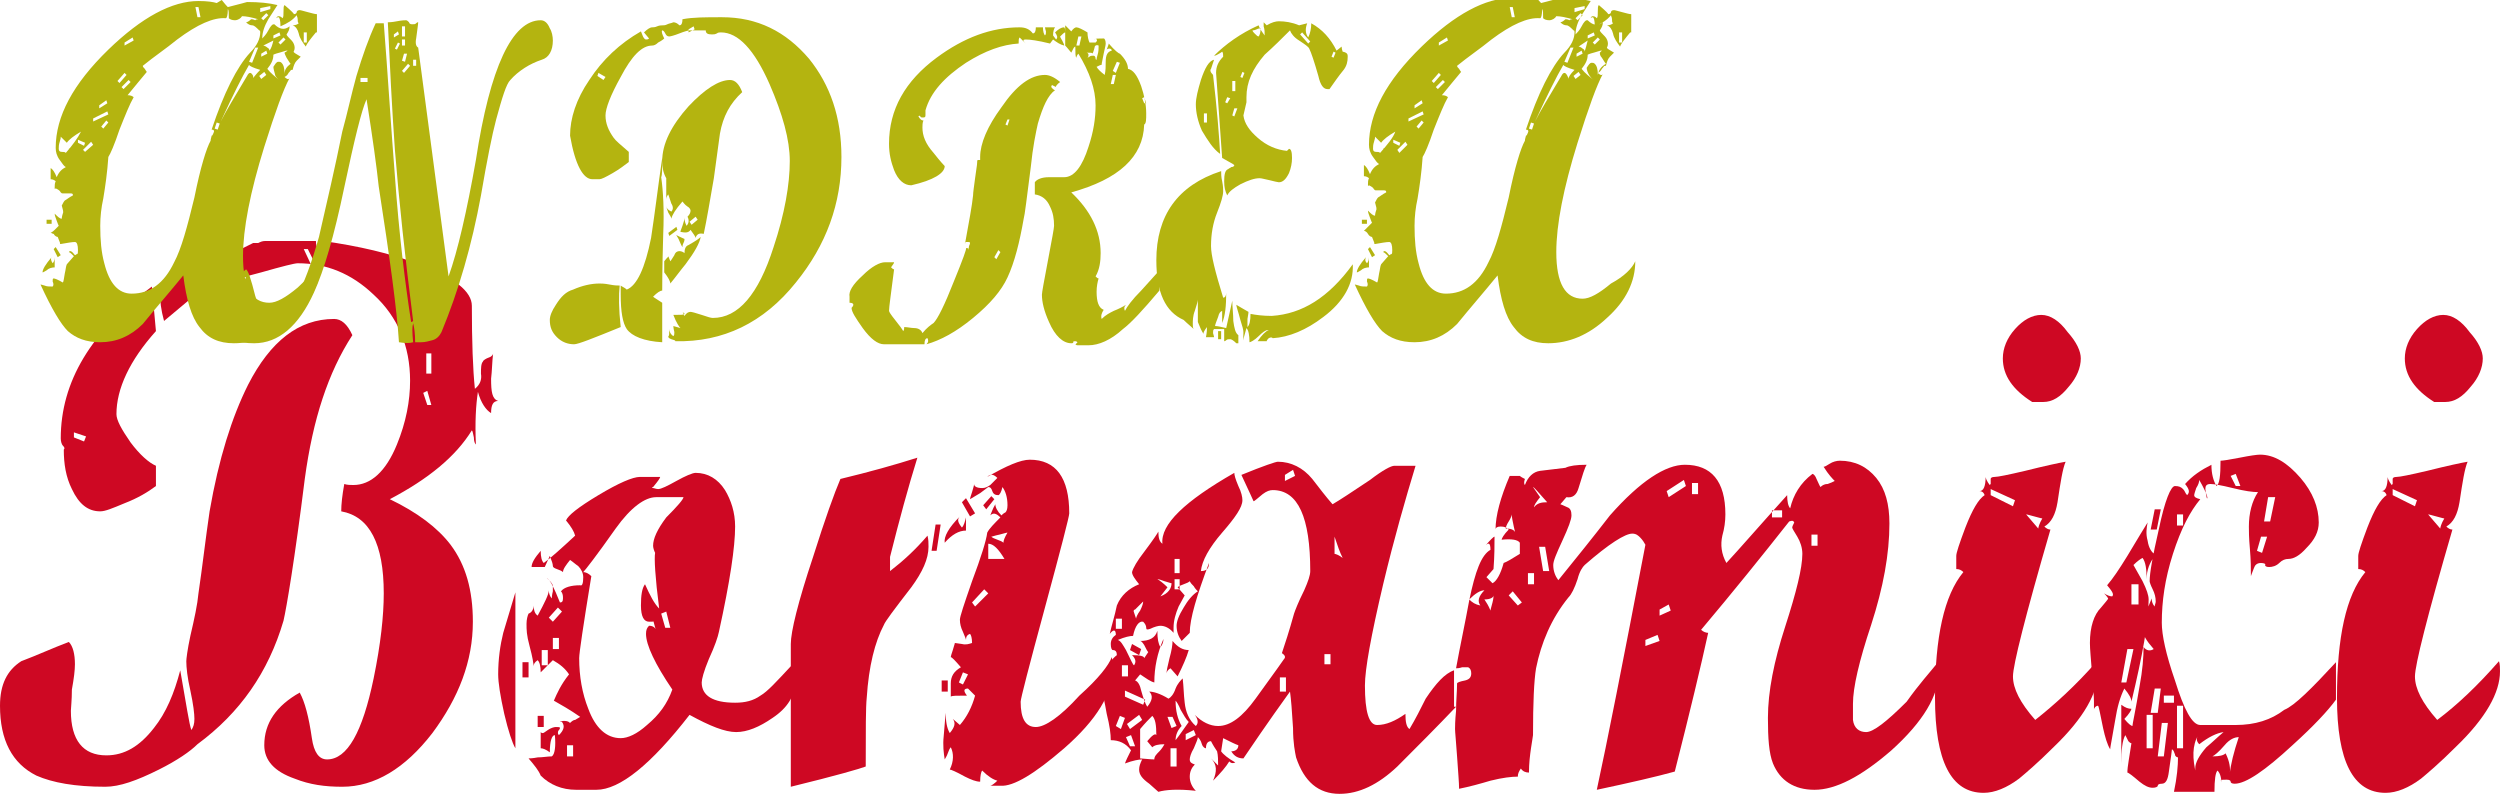 <?xml version="1.0" encoding="utf-8"?>
<!-- Generator: Adobe Illustrator 18.1.1, SVG Export Plug-In . SVG Version: 6.00 Build 0)  -->
<!DOCTYPE svg PUBLIC "-//W3C//DTD SVG 1.1//EN" "http://www.w3.org/Graphics/SVG/1.1/DTD/svg11.dtd">
<svg version="1.1" id="Layer_1" xmlns="http://www.w3.org/2000/svg" xmlns:xlink="http://www.w3.org/1999/xlink" x="0px" y="0px"
	 viewBox="0 0 246.9 78.5" enable-background="new 0 0 246.9 78.5" xml:space="preserve">
<g>
	<g>
		<g>
			<path fill="#CE0823" d="M30.1,47.3c-1,8-1.8,12.7-2.1,14c-1.5,5.1-4.3,9.1-8.5,12.2c-0.7,0.7-2,1.6-3.8,2.5
				c-2.2,1.1-3.9,1.7-5.3,1.7c-3,0-5.2-0.4-6.8-1.1C1.2,75.4,0,73.1,0,69.7c0-2.1,0.7-3.5,2.1-4.4c1.6-0.6,3.1-1.3,4.7-1.9
				c0.4,0.4,0.6,1.2,0.6,2.2c0,0.6-0.1,1.4-0.3,2.5C7.1,69.2,7,69.9,7,70.2c0,2.9,1.2,4.4,3.5,4.4c1.8,0,3.3-0.9,4.7-2.7
				c1.2-1.5,2-3.4,2.6-5.7c0.6,3.4,0.9,5.4,1.1,5.9c0.2-0.3,0.3-0.6,0.3-1.1c0-0.5-0.1-1.4-0.4-2.8c-0.3-1.3-0.4-2.3-0.4-2.9
				c0-0.2,0.1-1.1,0.4-2.5c0.4-1.7,0.7-3.1,0.8-4.2c0.4-2.7,0.7-5.4,1.1-8.1c0.9-5.2,2.2-9.3,3.8-12.5c2.2-4.3,5-6.5,8.5-6.5
				c0.7,0,1.3,0.5,1.8,1.6C32.4,36.8,30.9,41.4,30.1,47.3z M11.5,40.9c0,0.6,0.5,1.5,1.4,2.8c0.9,1.2,1.8,2,2.5,2.3v2
				c-0.8,0.6-1.8,1.2-3.1,1.7c-1.2,0.5-1.9,0.8-2.4,0.8c-1.2,0-2.1-0.7-2.8-2.2c-0.6-1.2-0.8-2.5-0.8-3.9c0.1-0.1,0.1-0.2-0.1-0.4
				c-0.1-0.1-0.2-0.4-0.2-0.7c0-5.6,3-10.6,9-15l0.4,4.4C12.8,35.6,11.5,38.4,11.5,40.9z M7.3,42.7v0.5l1,0.4l0.2-0.5L7.3,42.7z
				 M48.5,37.4c0.1-0.8,0.1-1.7,0.2-2.5c0,0.1-0.1,0.3-0.4,0.4c-0.3,0.1-0.6,0.3-0.6,0.4c-0.2,0.2-0.2,0.7-0.2,1.2
				c0.1,0.6-0.1,1.1-0.6,1.5c-0.2-1.9-0.3-4.7-0.3-8.2c0-1.4-1.7-2.8-5.2-4.1c-2.9-1.1-6-1.8-9.5-2.3c0.2,0.7,0.3,1.1,0.3,1.4
				c-0.7-0.2-1-0.7-1-1.4c-1.7,0-3,0-3.8,0c-0.8,0-1.2,0-1.2,0c-0.3,0-0.5,0.1-0.7,0.2C25.4,24,25.2,24,25,24l-1.2,0.6
				c-3.7,0.5-6.3,1.7-7.8,3.7c0.6-0.4,0.9-0.6,1.2-0.4c-0.3,0.8-0.8,1.1-1.4,1.1c0,0.7,0.1,1.6,0.4,2.7c2.4-2,4.2-3.5,5.3-4.5
				c0.1,0,0.1,0.1,0.2,0.3s0.2,0.3,0.5,0.3c0.2,0,1.4-0.3,3.6-0.9c2.1-0.6,3.3-0.9,3.6-0.9c2.8,0,5.3,1,7.5,3.1
				c2.4,2.2,3.6,5.1,3.6,8.5c0,2-0.4,4.1-1.3,6.3c-1.1,2.7-2.6,4-4.3,4c-0.3,0-0.6,0-0.9-0.1c-0.2,1.1-0.3,2-0.3,2.7
				c2.8,0.5,4.2,3.2,4.2,8.1c0,2.2-0.3,5-1,8.4c-1.1,5.3-2.6,8-4.6,8c-0.8,0-1.3-0.7-1.5-2.1c-0.3-2.1-0.7-3.6-1.2-4.5
				c-2.3,1.3-3.5,3-3.5,5.2c0,1.5,1,2.6,3,3.3c1.5,0.6,3,0.8,4.7,0.8c3.2,0,6.2-1.8,8.9-5.3c2.6-3.5,4-7.1,4-11
				c0-3.1-0.7-5.6-2.2-7.6c-1.3-1.7-3.3-3.2-6-4.5c3.8-2,6.5-4.2,8.1-6.8c0.1,0.1,0.1,0.3,0.2,0.7c0,0.4,0.1,0.6,0.2,0.7
				c-0.1-2.2,0-3.9,0.2-5.2c0.3,1.1,0.8,1.8,1.3,2.1c0-0.8,0.2-1.2,0.7-1.2C48.6,39.4,48.5,38.7,48.5,37.4z M30.7,26.1L30,24.6h0.4
				l0.7,1.4L30.7,26.1z M36.4,26.1L36,27l0.4,0.2l0.4-1L36.4,26.1z M41.1,45h-0.5v1.6h0.5V45z M42.1,30.9l-0.3,2.5h0.5l0.3-2.5H42.1
				z M42.2,40l-0.4-1.2l0.4-0.2l0.4,1.4H42.2z M42.1,36.9v-2h0.5v2H42.1z"/>
			<path fill="#CE0823" d="M50.9,73.9c-0.3-0.5-0.7-1.7-1.1-3.4c-0.4-1.8-0.6-3.1-0.6-3.9c0-1.5,0.2-2.9,0.5-4.1
				c0.4-1.3,0.8-2.7,1.2-4V73.9z M52.2,66.9h-0.6v-1.5h0.6V66.9z M78.1,65.8c0.3,0.5,0.4,1.1,0.4,1.6c0,1.3-0.7,2.5-2.2,3.5
				c-1.3,0.9-2.5,1.4-3.6,1.4c-1.1,0-2.6-0.6-4.6-1.7c-3.8,4.9-6.9,7.4-9.2,7.4h-2c-1.4,0-2.6-0.5-3.5-1.4c-0.2-0.5-0.6-1-1.2-1.7
				c0.1,0,0.4,0,0.9-0.1c0.5,0,1-0.1,1.4-0.1c0.3-0.2,0.4-1,0.3-2.1c-0.3,0-0.5,0.6-0.5,1.7c-0.4-0.3-0.7-0.4-0.9-0.4v-1.6
				c0.1,0.1,0.1,0.1,0.2,0.1c0.1,0,0.2-0.1,0.5-0.3c0.3-0.2,0.6-0.3,0.8-0.3c0.3,0,0.4,0,0.4,0.1c0,0,0,0.1-0.1,0.2
				c-0.1,0.1-0.1,0.2-0.1,0.3c0,0.1,0.1,0.2,0.1,0.2c0.5-0.5,0.6-0.9,0.3-1.3c-0.3,0-0.3,0,0.1-0.1c0.3,0,0.5,0,0.7,0.2
				c0.1-0.1,0.3-0.3,0.5-0.3c0.2-0.1,0.3-0.2,0.5-0.3c-1-0.7-1.9-1.2-2.6-1.6c0.3-0.7,0.7-1.6,1.5-2.6c-0.4-0.6-0.9-1-1.6-1.4
				l-1.2,1.2c0-0.6-0.1-1-0.3-1.2c-0.3,0.2-0.4,0.4-0.4,0.6c0-0.2-0.1-0.9-0.4-2S52,62.2,52,61.6c0-0.4,0.1-0.8,0.2-1
				c0.3-0.1,0.5-0.4,0.5-0.8c0,0.4,0.1,0.8,0.4,1c0.7-1.3,1.1-2.1,1.1-2.5c0,0.3,0.1,0.6,0.3,0.8c0-0.1,0-0.3,0.1-0.7
				c0-0.2,0-0.4,0-0.6c-0.1-0.2-0.3-0.5-0.6-0.7c0.3,0.1,0.7,0.9,1.3,2.4c0.2,0,0.3-0.1,0.3-0.4c0-0.2,0-0.5-0.2-0.7
				c0.3-0.4,1-0.6,1.9-0.6c0.2,0.1,0.3-0.2,0.3-0.8c0-0.4-0.2-0.8-0.5-1.1c-0.3-0.2-0.5-0.4-0.8-0.6c-0.4,0.5-0.7,0.9-0.7,1.2
				c-0.1-0.1-0.3-0.2-0.6-0.3c-0.3-0.1-0.4-0.2-0.4-0.3c0-0.2-0.1-0.5-0.3-1L53.8,56h-1.3c0-0.4,0.3-0.9,0.9-1.6
				c0,0.6,0.1,1,0.3,1.2c0.7-0.5,1.7-1.4,3.1-2.7c-0.1-0.4-0.4-0.9-0.9-1.5c0.2-0.5,1.2-1.3,3.2-2.5c2-1.2,3.4-1.8,4.1-1.8h2
				c0,0.1-0.2,0.4-0.7,1c0,0,0,0-0.1,0c0,0,0,0.1,0.1,0.1c0.1,0,0.3,0.1,0.5,0.1c0.3,0,0.9-0.3,1.8-0.8c0.9-0.5,1.6-0.8,1.9-0.8
				c1.2,0,2.2,0.6,2.9,1.7c0.6,1,1,2.2,1,3.6c0,2-0.5,5.4-1.6,10.4c-0.1,0.5-0.4,1.4-1,2.7c-0.5,1.2-0.7,2-0.7,2.3
				c0,1.3,1.1,2,3.3,2c1,0,1.8-0.2,2.5-0.7C75.8,68.3,76.7,67.3,78.1,65.8z M53.7,71.8h-0.6v-1.1h0.6V71.8z M54.1,65.7v-1.5h-0.6
				v1.5H54.1z M55.5,60.4L55.1,60l-0.9,1l0.4,0.4L55.5,60.4z M55.2,64.1V63h-0.6v1.1H55.2z M56.6,74.7v-1.1H56v1.1H56.6z M67.5,49.1
				h-2.7c-1.1,0-2.5,1-4,3.1c-1.9,2.7-3,4.1-3.2,4.3c0.2,0,0.5,0.1,0.8,0.4c-0.8,4.9-1.2,7.6-1.2,8.1c0,1.8,0.3,3.5,0.9,5
				c0.7,1.9,1.8,2.9,3.2,2.9c0.7,0,1.6-0.4,2.6-1.3c1.2-1,2-2.1,2.5-3.5c-1.7-2.5-2.6-4.4-2.6-5.5c0-0.4,0.1-0.6,0.3-0.8
				c0.4,0,0.7,0.2,0.7,0.6c0-0.1-0.1-0.4-0.2-0.8c-0.1-0.4-0.2-0.7-0.2-0.8c0-0.2,0.1,0,0.2,0.5c0,0.1-0.1,0.1-0.5,0.1
				c-0.5,0-0.8-0.5-0.8-1.6c0-1,0.1-1.7,0.4-2.1c0.5,1.1,0.9,1.9,1.4,2.4c-0.4-3.1-0.5-5-0.4-5.5c-0.1-0.2-0.2-0.5-0.2-0.7
				c0-0.7,0.4-1.6,1.3-2.8C66.9,50,67.5,49.3,67.5,49.1z M66.2,62l-0.4-1.6l-0.5,0.2l0.4,1.4H66.2z"/>
			<path fill="#CE0823" d="M91.6,52.9c0.1,0.4,0.1,0.7,0.1,1.1c0,1.2-0.6,2.5-1.7,4c-1.7,2.2-2.6,3.4-2.7,3.7
				c-0.9,1.7-1.5,4.1-1.7,7.2c-0.1,0.9-0.1,3.2-0.1,6.8c-0.5,0.2-2.9,0.9-7.4,2V63.6c0-1.2,0.7-4.1,2.2-8.6c1.2-3.8,2.1-6.3,2.7-7.7
				c2.9-0.7,5.4-1.4,7.6-2.1c-0.9,2.9-1.8,6.2-2.7,9.8v1.4C89.2,55.4,90.4,54.3,91.6,52.9z M92.9,51.8l-0.4,2.6H92l0.4-2.6H92.9z
				 M93.6,68.3v-1.1H93v1.1H93.6z M109.8,64.9c0.1,0.4,0.1,0.7,0.1,1.1c0,2.5-1.6,5.1-4.8,7.9c-2.9,2.5-5,3.8-6.3,3.7h-1
				c0.1,0,0.4-0.2,0.7-0.5c-0.4-0.1-0.9-0.4-1.5-1c-0.1,0.1-0.2,0.5-0.2,1.1c-0.4,0-0.9-0.2-1.5-0.5c-0.9-0.5-1.4-0.7-1.5-0.7
				c0.4-0.8,0.4-1.6,0.1-2.2c-0.1,0.1-0.2,0.3-0.3,0.6c-0.1,0.3-0.2,0.4-0.3,0.6c-0.1-0.6-0.2-1.4-0.1-2.3c0.1-1.4,0.2-2.2,0.2-2.3
				c0,0.8,0.1,1.5,0.4,2c0.5-0.6,0.6-1,0.3-1.4l0.7,0.6c0.7-0.8,1.2-1.8,1.5-2.9L95.6,68c-0.4,0-0.5,0.2-0.1,0.7c-1,0-1.5,0-1.6,0.1
				c0-0.1,0-0.1,0-0.2c0-0.1,0-0.3,0-0.5c0-0.2,0-0.4,0-0.6c0-0.7,0.3-1.2,1-1.6c-0.6-0.7-0.9-1-1-1c0-0.1,0.1-0.4,0.2-0.7
				c0.1-0.4,0.2-0.6,0.2-0.7c-0.1,0,0.1,0,0.7,0.1c0.4,0.1,0.7,0,1-0.1c0-0.5-0.1-0.8-0.2-0.9c-0.3,0.1-0.4,0.3-0.4,0.6
				c0-0.1-0.1-0.3-0.3-0.8c-0.2-0.4-0.3-0.8-0.3-1.2c0-0.3,0.4-1.5,1.2-3.8c0.9-2.4,1.4-4,1.5-4.8c0.2-0.4,0.7-0.9,1.3-1.5
				c-0.4-0.4-0.7-0.5-1-0.2c0.1-0.2,0.2-0.6,0.5-1.1c0,0.3,0.2,0.7,0.6,1.1c0.1-0.1,0.2-0.2,0.4-0.3c0.1-0.1,0.2-0.3,0.2-0.7
				c0-0.8-0.2-1.4-0.5-1.8c-0.1,0.5-0.3,0.8-0.4,0.8c-0.3,0-0.5-0.1-0.6-0.4c-0.1-0.3-0.2-0.4-0.4-0.4l-0.8,0.6l-1,0.6
				c0-0.1,0.1-0.4,0.2-0.7c0.1-0.4,0.2-0.6,0.2-0.8c0,0.2,0.2,0.4,0.8,0.4c0.3,0,0.5-0.1,0.8-0.3c0.4-0.4,0.6-0.6,0.7-0.7
				c-0.4-0.4-0.7-0.4-1-0.1c1.9-1.1,3.3-1.7,4.2-1.7c2.6,0,3.9,1.8,3.9,5.3c0,0.3-0.8,3.4-2.4,9.3c-1.6,5.9-2.4,9-2.4,9.3
				c0,1.7,0.5,2.5,1.5,2.5c0.9,0,2.4-1,4.3-3.1C108.5,67,109.5,65.7,109.8,64.9z M94.4,73.6h-1.2v-0.7h1.2V73.6z M95.4,52.4
				c-0.7,0-1.4,0.4-2.1,1.2c-0.1-0.6,0.4-1.5,1.5-2.6c-0.3,0.3-0.2,0.6,0.2,1.1c0.2-0.2,0.3-0.6,0.4-1V52.4z M95.6,66.6l-0.5-0.2
				l-0.4,1l0.4,0.2L95.6,66.6z M96.3,50.7L95.8,51L95,49.6l0.4-0.4L96.3,50.7z M97.6,58.6l-0.4-0.4l-1.2,1.3l0.3,0.4L97.6,58.6z
				 M99.2,65.9C99.2,65.9,99.1,65.9,99.2,65.9c-0.7,0.1-1.6,0.1-2.7,0.1c0.1-0.7,0.3-1.1,0.5-1.1c0.3,0.3,0.7,0.5,1.2,0.6
				C98.8,65.7,99.1,65.8,99.2,65.9z M98.2,49.3l-0.8,1l-0.3-0.4l0.8-0.9L98.2,49.3z M99.2,55.2c-0.6-1-1.1-1.5-1.6-1.5v1.5
				C98.8,55.2,99.3,55.2,99.2,55.2z M98.3,76.1h-0.6v-1.4h0.6V76.1z M99.5,52.6c-0.1,0-0.4,0.1-0.8,0.2C98.2,52.9,98,53,97.9,53
				c0.1,0.1,0.3,0.2,0.6,0.3c0.3,0.1,0.5,0.2,0.6,0.3C99.1,53.4,99.2,53.1,99.5,52.6z"/>
			<path fill="#CE0823" d="M143.8,69.8c-1.9,2-3.9,4-5.8,5.9c-1.9,1.8-3.8,2.7-5.7,2.7c-2.1,0-3.5-1.2-4.3-3.6
				c-0.1-0.5-0.3-1.4-0.3-2.9c-0.1-1.7-0.2-2.9-0.3-3.6c-0.5,0.7-2.1,2.9-4.6,6.6c-0.5,0-0.9-0.2-1.2-0.7c0.4,0,0.7-0.2,0.7-0.6
				c-0.3-0.1-0.7-0.3-1.5-0.7l-0.2,1.3c0.2,0.3,0.7,0.7,1.4,1.1c-0.2,0.1-0.4,0.1-0.6-0.1c-0.3,0.5-0.8,1.1-1.6,1.9
				c0.4-0.9,0.4-1.6-0.2-2.2l0.7,0.7c0-0.5,0-1-0.1-1.4c-0.2-0.3-0.4-0.6-0.6-1c-0.3,0-0.5,0.2-0.5,0.7c-0.1,0-0.3-0.1-0.4-0.4
				c-0.1-0.4-0.3-0.6-0.4-0.7c0,0.2-0.2,0.6-0.4,1.1c-0.3,0.5-0.4,0.9-0.4,1.1c0,0.3,0.2,0.4,0.5,0.5c-0.3,0.3-0.5,0.7-0.5,1.2
				c0,0.5,0.2,1,0.6,1.4c-1.8-0.2-3-0.1-3.7,0.1l-0.9-0.8c-0.7-0.5-1-0.9-1-1.4c0-0.3,0.1-0.6,0.3-1c-0.3,0-0.9,0.1-1.7,0.4
				c0.1-0.3,0.3-0.7,0.6-1.3c-0.5-0.7-1.2-1-2-1c0-0.6-0.1-1.4-0.4-2.6c-0.2-1.2-0.4-1.9-0.4-2.2c0-1.7,0.5-2.9,1.4-3.6
				c0-0.3-0.1-0.5-0.4-0.5c-0.1,0-0.2-0.2-0.2-0.6c0-0.4,0.2-0.7,0.5-0.9c0-0.5-0.2-0.6-0.6-0.1c0.2-0.9,0.5-1.8,0.7-2.8
				c0.4-1,1.2-1.7,2.2-2.1c-0.4-0.5-0.7-0.9-0.7-1.2c0.1-0.4,0.5-1.1,1.2-2c0.9-1.2,1.3-1.8,1.4-2c0,0.6,0.1,1,0.4,1.2
				c-0.2-1.9,2.2-4.2,7.1-7c0,0.2,0.1,0.6,0.4,1.3c0.3,0.6,0.4,1.1,0.4,1.4c0,0.7-0.7,1.7-2,3.2c-1.3,1.5-2,2.8-2.1,3.8
				c0.6,0,0.8-0.3,0.8-0.8c-1.2,3.2-1.9,5.5-1.9,6.9c0,0-0.3,0.3-0.8,0.8c-0.3-0.4-0.5-0.9-0.5-1.5c0-0.4,0.2-1,0.7-1.8
				c0.4-0.7,0.9-1.3,1.4-1.6c-0.1-0.1-0.3-0.3-0.4-0.5c-0.2-0.2-0.3-0.3-0.4-0.5c-0.1,0.1-0.3,0.2-0.6,0.3c-0.3,0.1-0.5,0.2-0.6,0.3
				l0.7,0.8c-0.2,0.4-0.4,0.7-0.6,1.1c-0.3,0.7-0.5,1.4-0.5,2.1c0,0.2,0,0.3,0,0.5c-0.4-0.5-0.9-0.7-1.3-0.7c-0.2,0-0.6,0.1-1,0.3
				c-0.3,0.1-0.4,0.1-0.4-0.1c0-0.2-0.1-0.4-0.3-0.6c-0.4-0.1-0.8,0.4-1,1.4c-0.3,0-0.8,0.1-1.5,0.4c0.3,0.1,0.5,0.5,0.8,1
				c0.5,1,0.7,1.5,0.8,1.5c0.2-0.3,0.2-0.6-0.2-1c0.8,0,1.2,0.1,1.2,0.3l0.4-0.6c-0.1-0.1-0.2-0.3-0.4-0.7c-0.2-0.3-0.3-0.4-0.4-0.4
				c0.9,0,1.5-0.3,1.7-1c0,0.8,0.1,1.3,0.3,1.6c0.2-0.2,0.3-0.5,0.3-0.8c-0.6,1.4-0.9,2.8-0.9,4.3c-0.4-0.1-0.8-0.4-1.4-0.8
				l-0.5,0.6c0.3,0.1,0.5,0.5,0.6,1c0.2,0.7,0.4,1.3,0.6,1.6c0.5-0.6,0.6-1.1,0.2-1.5c0.4,0,1.1,0.2,1.9,0.7c0.2-0.1,0.5-0.4,0.7-1
				c0.2-0.5,0.5-0.8,0.7-1c0.1,0.8,0.1,1.6,0.2,2.4c0.1,0.9,0.4,1.7,1.1,2.3c0.3-0.3,0.2-0.7-0.1-1.1c0.7,0.7,1.5,1.1,2.3,1.1
				c1.2,0,2.4-0.9,3.7-2.7c1.9-2.6,2.8-3.9,2.8-3.9c0.2-0.2,0.1-0.4-0.2-0.6c0.3-0.9,0.7-2.1,1.2-3.9c0.1-0.3,0.4-1.1,1-2.3
				c0.4-0.9,0.6-1.5,0.6-1.9c0-5.3-1.2-8-3.7-8c-0.3,0-0.6,0.1-1,0.4c-0.5,0.4-0.8,0.7-0.9,0.7c0,0-0.4-0.9-1.2-2.6
				c2.2-0.9,3.4-1.3,3.6-1.3c1.3,0,2.5,0.6,3.4,1.7c0.7,0.9,1.3,1.7,2,2.5c0.7-0.4,1.9-1.2,3.7-2.4c1.3-1,2.1-1.4,2.4-1.4h2.1
				c-1,3.3-2.1,7.1-3.2,11.7c-1.2,5.1-1.8,8.4-1.8,10c0,2.6,0.4,3.9,1.2,3.9c0.9,0,1.8-0.4,2.8-1.1c0,0.8,0.1,1.3,0.4,1.5
				c0.6-1,1.1-2,1.6-3c1-1.5,1.9-2.5,2.8-2.8V69.8z M110.8,62.1v-1h-0.6v1H110.8z M111.1,70.9l-0.5-0.2l-0.4,1l0.5,0.3L111.1,70.9z
				 M111.4,66.8v-1.1h-0.6v1.1H111.4z M113.1,69.1l-2-0.9v0.6l1.8,0.8L113.1,69.1z M112.1,73.7l-0.4-1.1l-0.5,0.2l0.4,0.9H112.1z
				 M112.8,71.1l-0.3-0.5l-1.2,0.9l0.3,0.5L112.8,71.1z M112.7,64.1l-0.2,0.6l-0.9-0.5l0.2-0.6L112.7,64.1z M112.9,59.4l-0.8,0.8
				c-0.1,0-0.2,0.1-0.1,0.3c0.1,0.3,0.2,0.6,0.2,0.6c0-0.1,0.1-0.4,0.4-0.8C112.8,59.9,112.9,59.6,112.9,59.4z M115,73.5
				c-0.6,0-1,0.1-1.2,0.3l-0.5-0.6c0.5-0.6,0.8-0.8,0.9-0.6c0-1-0.1-1.6-0.4-1.9c-0.3,0.3-0.7,0.7-1.2,1.3v2.9
				C113.6,75,114,75,114,75c0-0.3,0.2-0.5,0.5-0.8C114.7,74,114.9,73.7,115,73.5z M115.7,57.6c-0.1,0-0.3-0.1-0.7-0.2
				c-0.3-0.1-0.5-0.2-0.7-0.2c0.2,0.1,0.6,0.4,1,0.8l-0.7,0.9C115.4,58.6,115.7,58.1,115.7,57.6z M117.4,64.2
				c-0.2,0.7-0.6,1.6-1.1,2.6l-0.7-0.8c-0.2,0.1-0.4,0.3-0.4,0.6c0-0.3,0.1-0.8,0.3-1.6c0.2-0.7,0.3-1.3,0.3-1.7
				C116.3,63.9,116.8,64.2,117.4,64.2z M116.2,71.7l-0.4-0.9h-0.5l0.4,1.1L116.2,71.7z M116.2,75.7v-1.8h-0.6v1.8H116.2z
				 M117.1,77.1l-0.2,0.6l-1.2-0.7l0.2-0.6L117.1,77.1z M116.5,56.6v-1.4H116v1.4H116.5z M116.5,58.2v-1H116v1H116.5z M117.4,71.3
				c-0.3-0.3-0.5-0.7-0.8-1.2c-0.2-0.5-0.4-0.8-0.5-0.9c0,1,0.2,1.8,0.6,2.5c-0.4,0.4-0.6,0.9-0.6,1.4
				C116.5,72.6,116.9,72,117.4,71.3z M118.1,72.6l-0.2-0.5l-0.8,0.4v0.6L118.1,72.6z M127,68.3v-1.4h-0.6v1.4H127z M127.9,47
				l-0.2-0.6l-0.8,0.5v0.6L127.9,47z M131.4,65.6v-1h-0.6v1H131.4z M132.6,55.1c-0.3-0.6-0.5-1.2-0.8-2.1v1.7
				C131.9,54.7,132.2,54.8,132.6,55.1z M134,76.2l-1,0.5v-0.6l0.8-0.4L134,76.2z"/>
			<path fill="#CE0823" d="M191.4,65.4c0,0.3,0.1,0.6,0.1,0.8c0,2.5-1.6,5.1-4.7,7.9c-3,2.6-5.5,3.9-7.6,3.9c-2,0-3.4-0.9-4.1-2.6
				c-0.4-1-0.5-2.5-0.5-4.5c0-2.6,0.6-5.6,1.7-9c1.1-3.4,1.7-5.8,1.7-7.2c0-0.6-0.2-1.2-0.5-1.7c-0.3-0.5-0.5-0.8-0.5-0.9
				c0-0.1,0.1-0.3,0.2-0.5c-0.1-0.2-0.2-0.2-0.5-0.1c-2.6,3.3-5.5,6.9-8.7,10.7c0.2,0.2,0.5,0.3,0.7,0.3c-0.7,3.2-1.8,7.8-3.3,13.7
				c-1.8,0.5-4.4,1.1-7.7,1.8c1-4.6,2.6-12.7,4.8-24.2c-0.1-0.2-0.3-0.5-0.5-0.7s-0.4-0.4-0.8-0.4c-0.7,0-2.3,1-4.7,3.1
				c-0.2,0.2-0.5,0.6-0.7,1.4c-0.3,0.9-0.6,1.5-0.9,1.8c-1.7,2.1-2.7,4.5-3.2,7c-0.2,1.2-0.3,3.4-0.3,6.6c0,0.1-0.1,0.6-0.2,1.3
				c-0.1,0.7-0.2,1.5-0.2,2.4c-0.3,0-0.6-0.1-0.8-0.4c-0.2,0.3-0.3,0.5-0.3,0.8c-0.6,0-1.5,0.1-2.7,0.4c-1,0.3-2.1,0.6-3.1,0.8
				c0-0.6-0.1-1.7-0.2-3.2c-0.1-1.5-0.2-2.4-0.2-2.7c0-0.2,0-0.8,0.1-1.8c0-1,0.1-1.9,0.1-2.7c0-0.1,0.3-0.2,0.8-0.3
				c0.4-0.1,0.6-0.3,0.6-0.7c0-0.3-0.1-0.5-0.3-0.6c-0.1,0-0.3,0-0.6,0c-0.3,0.1-0.5,0.1-0.6,0.1c0.4-2.2,0.9-4.5,1.3-6.7
				c0.6-2.9,1.2-4.5,2.1-5c0-0.7-0.2-0.8-0.6-0.3c0.6-0.7,0.9-1,1-1c0,0.8,0,1.9-0.1,3.2l-0.7,0.8l0.6,0.6c0.4-0.2,0.8-0.9,1.1-2
				c0.3-0.1,0.8-0.4,1.6-0.9v-1.1c-0.2-0.3-0.8-0.4-1.8-0.3c0-0.1,0.2-0.5,0.7-1c-0.2-0.2-0.4-0.3-0.8-0.3c-0.3,0-0.5,0.1-0.5,0.3
				c0-1.4,0.5-3.2,1.4-5.3h1c0.1,0.1,0.3,0.2,0.5,0.3c-0.1,0.3-0.1,0.5,0,0.6c0.3-0.8,0.8-1.3,1.5-1.4c0.8-0.1,1.7-0.2,2.5-0.3
				c0.4-0.2,1.1-0.3,2.1-0.3c-0.2,0.3-0.4,1-0.8,2.3c-0.2,0.7-0.6,1-1.2,0.9l-0.6,0.7c0,0,0.3,0.1,0.7,0.3c0.3,0.1,0.4,0.4,0.4,0.8
				c0,0.4-0.3,1.2-0.9,2.5c-0.6,1.3-0.9,2-0.9,2.4c0,0.6,0.2,1.1,0.5,1.5c1.7-2.1,3.4-4.2,5.1-6.4c3-3.4,5.5-5,7.4-5
				c2.6,0,4,1.6,4,4.9c0,0.7-0.1,1.4-0.3,2.1c-0.2,0.9-0.1,1.8,0.4,2.7c1.3-1.4,3.2-3.6,6-6.7c0,0.6,0.1,1.1,0.3,1.3
				c0.3-1.3,1-2.5,2.2-3.4c0.1,0,0.3,0.2,0.4,0.5c0.2,0.4,0.3,0.7,0.4,0.8c0.1-0.1,0.3-0.3,0.7-0.3c0.3-0.1,0.5-0.2,0.7-0.3
				c-0.2-0.2-0.6-0.6-1.1-1.4c0.1,0,0.3-0.1,0.6-0.3c0.3-0.2,0.7-0.3,1-0.3c1.5,0,2.7,0.6,3.6,1.7c0.9,1.1,1.3,2.6,1.3,4.5
				c0,3-0.6,6.3-1.8,10c-1.2,3.6-1.8,6.2-1.8,7.8c0,1,0,1.6,0,1.6c0.1,0.8,0.6,1.2,1.3,1.2c0.7,0,2-1,4-3
				C189.5,67.6,190.6,66.4,191.4,65.4z M146.6,58.3c-0.4,0-0.9,0.3-1.5,0.9c0.3,0.3,0.6,0.5,1.1,0.6C145.9,59.4,146,58.9,146.6,58.3
				z M147.4,69.8l-0.2,0.6l-1.3-0.8L146,69L147.4,69.8z M147.5,58.8c0,0.2-0.3,0.4-0.9,0.4c0.2,0.3,0.4,0.6,0.6,1.1
				c0-0.1,0.1-0.4,0.2-0.8S147.5,58.9,147.5,58.8z M149.7,52.9c0-0.1-0.1-0.4-0.2-0.9c-0.1-0.5-0.2-0.9-0.2-1.2
				c0,0.1-0.1,0.4-0.3,0.7s-0.3,0.6-0.3,0.7C149.4,52.2,149.7,52.4,149.7,52.9z M150.3,59.5l-0.9-1.1l-0.4,0.4l0.9,1L150.3,59.5z
				 M151.5,57.7v-1.1h-0.6v1.1H151.5z M152.8,49.6c-0.9-1-1.3-1.5-1.4-1.5l0.7,1c-0.4,0.5-0.6,0.8-0.6,1
				C151.8,49.7,152.2,49.6,152.8,49.6z M153,56.4l-0.4-2.4h-0.6l0.4,2.4H153z M163.9,63.3l-0.2-0.6l-1.2,0.5v0.6L163.9,63.3z
				 M165,60.3l-0.2-0.6l-0.9,0.5v0.6L165,60.3z M166.5,48l-0.2-0.6l-1.7,1.1l0.2,0.6L166.5,48z M167.7,48.8v-1.1h-0.6v1.1H167.7z
				 M176,51.1v-0.7h-1v0.7H176z M179.5,53.9v-1.1h-0.6v1.1H179.5z"/>
			<path fill="#CE0823" d="M207.1,65.3c0.1,0.3,0.1,0.7,0.1,1c0,2.1-1.4,4.6-4.3,7.4c-1.7,1.7-2.9,2.7-3.5,3.2
				c-1.2,0.9-2.4,1.4-3.5,1.4c-3.2,0-4.8-3.1-4.8-9.4c0-6,0.9-10.1,2.8-12.4c-0.2-0.2-0.4-0.3-0.7-0.3v-1.3c0-0.3,0.3-1.2,0.9-2.8
				c0.7-1.8,1.3-2.8,1.9-3.2c-0.1-0.3-0.3-0.4-0.5-0.4c0.4,0,0.6-0.5,0.6-1.4c0,0.1,0.1,0.4,0.4,0.8c0,0,0,0,0.1-0.1
				c0,0,0-0.2,0-0.5c0-0.1,0.1-0.2,0.4-0.2c0.3,0,1.3-0.2,3-0.6c2-0.5,3.4-0.8,4-0.9c-0.3,0.7-0.5,2-0.8,4c-0.2,1.2-0.6,2-1.3,2.4
				c0.2,0.2,0.4,0.3,0.6,0.3c-2.5,8.6-3.7,13.4-3.7,14.5c0,1.2,0.7,2.6,2.2,4.3C202.9,69.6,205,67.7,207.1,65.3z M199,49.4l-2.4-1.1
				v0.6l2.2,1.1L199,49.4z M205.5,35.4c0,0.9-0.4,1.9-1.2,2.8c-0.8,1-1.6,1.5-2.5,1.5h-1.1c-1.9-1.2-2.9-2.6-2.9-4.3
				c0-1,0.4-2,1.2-2.9c0.8-0.9,1.7-1.4,2.6-1.4c0.9,0,1.8,0.6,2.6,1.7C205.1,33.8,205.5,34.7,205.5,35.4z M201.7,51.2
				c-0.1,0-0.4-0.1-0.8-0.2c-0.4-0.1-0.7-0.2-0.8-0.2l1.2,1.4C201.3,52.1,201.4,51.7,201.7,51.2z"/>
			<path fill="#CE0823" d="M212.9,54.8c-0.6,0.7-0.9,1.5-0.9,2.4c0-1-0.1-1.7-0.4-2.1c-0.2,0.1-0.5,0.3-0.9,0.7
				c0.3,0.5,0.6,1.1,0.9,1.6c0.4,0.8,0.6,1.4,0.6,1.8c0,2.2-0.6,5.5-1.7,10.1c0-0.3-0.2-0.7-0.7-1.3c-0.4,0.8-0.7,1.8-0.9,3.1
				c-0.3,1.8-0.5,2.7-0.5,2.9c-0.3-0.5-0.5-1.2-0.7-2.1c-0.3-1.4-0.4-2.1-0.5-2.2c-0.2,0-0.4,0.2-0.4,0.4c0-0.3,0-0.6,0-0.8
				c0-0.6-0.1-1.6-0.2-2.9c-0.1-1.3-0.2-2.3-0.2-2.9c0-1.6,0.4-2.8,1.1-3.5c0.4-0.5,0.7-0.8,0.7-0.9c0,0-0.1-0.2-0.4-0.5
				c0.3,0.2,0.6,0.3,0.8,0.3c0.2-0.2,0-0.5-0.5-1.1c0.6-0.7,1.2-1.6,2-2.9c1-1.7,1.7-2.8,2-3.3c-0.1,0.5-0.2,1.1,0,1.8
				C212.2,54.1,212.5,54.6,212.9,54.8z M210.7,64.1h-0.6l-0.6,3.3h0.5L210.7,64.1z M230.7,65.4c0,0.8,0,2,0,3.7
				c-0.8,1.1-2.2,2.6-4.3,4.5c-2.7,2.5-4.6,3.8-5.7,3.8c-0.3,0-0.4-0.1-0.4-0.2s-0.1-0.2-0.4-0.2c-0.4,0-0.6,0-0.6,0.1
				c0-0.2,0.1-0.1,0.1,0.5c0-0.7-0.1-1.2-0.4-1.5c-0.2,0.2-0.3,0.9-0.3,2.1h-4c0.3-1.4,0.4-2.6,0.4-3.4c-0.1,0-0.3-0.1-0.3-0.3
				c-0.1-0.2-0.1-0.4-0.3-0.5c0,0.1-0.1,0.8-0.3,2.2c-0.1,0.8-0.3,1.2-0.7,1.2c-0.3,0-0.4,0.1-0.4,0.2c0,0.1-0.2,0.2-0.5,0.2
				c-0.4,0-0.8-0.2-1.3-0.6c-0.7-0.6-1.1-0.9-1.2-0.9c0-0.6,0.2-1.5,0.4-2.9c-0.1,0-0.2-0.1-0.3-0.2c-0.1-0.2-0.2-0.4-0.3-0.6
				c-0.3,0.5-0.4,1.5-0.4,2.8c0-0.6,0-1.6,0-2.9c0-1.3,0-2.3,0-2.9c0.4,0.3,0.7,0.4,1,0.4c0,0.1-0.2,0.5-0.7,1
				c0.4,0.5,0.7,0.7,0.8,0.7c0-0.2,0.3-1.5,0.7-3.9c0.3-1.6,0.4-2.9,0.4-3.9c0.3,0.4,0.7,0.4,1,0.2c-0.7-0.8-1.1-1.4-1.1-2
				c0-0.6,0.3-1.6,0.9-3c0,0.3,0.1,0.6,0.3,0.8c0-0.2,0.1-0.3,0.1-0.5c0-0.4-0.1-0.8-0.3-1.2s-0.3-0.7-0.3-0.8
				c0-0.8,0.3-2.5,0.9-5.1c0.6-2.9,1.2-4.3,1.6-4.3c0.4,0,0.6,0.1,0.8,0.3s0.2,0.4,0.4,0.6c0.3-0.3,0.2-0.6-0.2-1.1
				c0.7-0.8,1.6-1.4,2.6-1.9c0,0.9,0.2,1.6,0.5,2.1c0.3-0.2,0.4-1,0.4-2.5c0.2,0,0.9-0.1,1.9-0.3c1-0.2,1.7-0.3,2-0.3
				c1.4,0,2.7,0.8,4,2.3c1.2,1.4,1.8,2.9,1.8,4.4c0,0.9-0.4,1.7-1.2,2.5c-0.7,0.8-1.3,1.1-1.8,1.1c-0.3,0-0.6,0.1-0.9,0.4
				c-0.3,0.3-0.7,0.4-1,0.4c-0.3,0-0.4-0.1-0.4-0.2c0.1-0.1-0.1-0.2-0.4-0.2c-0.4,0-0.6,0.2-0.7,0.5c-0.2,0.5-0.3,0.8-0.3,0.8
				c0-0.7,0-1.6-0.1-2.7c-0.1-1.1-0.1-1.8-0.1-2.2c0-1.3,0.3-2.5,0.9-3.4c-0.5,0-1.3-0.1-2.5-0.4s-1.9-0.4-2.2-0.4
				c-0.4,0-0.5,0.2-0.5,0.5c0.1,0.9,0.2,1.1,0.2,0.8c-0.1-0.4-0.4-1-0.8-1.7c0,0.2-0.1,0.5-0.3,0.8c-0.1,0.3-0.2,0.6-0.2,0.7
				c0,0.2,0.2,0.3,0.6,0.4c-1,1.2-1.9,2.9-2.7,5.4s-1.1,4.7-1.1,6.8c0,1.2,0.4,3.1,1.3,5.7c0.9,2.9,1.7,4.4,2.5,4.4h3.5
				c1.9,0,3.5-0.5,4.8-1.5C226.6,69.7,228.3,68,230.7,65.4z M211.2,59.7v-2h-0.7v2H211.2z M212.3,75.6h-0.7v-1.2h0.7V75.6z
				 M212.6,73.9v-3.3H212v3.3H212.6z M213.4,50.3l-0.4,2h-0.6l0.4-2H213.4z M213.4,68h-0.6l-0.4,2.4h0.7L213.4,68z M214.1,71.4h-0.6
				l-0.4,3.3h0.6L214.1,71.4z M214.7,69.4v-0.7h-1v0.7H214.7z M215.6,51.9v-1.1H215v1.1H215.6z M215.6,73.9v-4.2H215v4.2H215.6z
				 M219.6,72.3c-0.7,0.1-1.5,0.5-2.4,1.2c-0.3-0.3-0.3-0.6-0.1-0.9c-0.6,1-0.6,2.3-0.2,3.9c-0.1-0.2-0.1-0.4-0.1-0.6
				c0-0.6,0.4-1.3,1.1-2.1C218.5,73.3,219,72.8,219.6,72.3z M221.1,72.8c-0.4,0-0.9,0.2-1.4,0.8c-0.6,0.7-1,1-1.2,1.1
				c0.7,0,1.1-0.1,1.3-0.3c0.4,0.8,0.5,1.5,0.4,2.1C220.3,75.5,220.6,74.3,221.1,72.8z M221.3,48.1l-0.5-1.3l-0.5,0.2l0.5,1H221.3z
				 M223.9,53h-0.6l-0.4,1.4l0.5,0.2L223.9,53z M224.7,49.1H224l-0.4,2.4h0.6L224.7,49.1z"/>
			<path fill="#CE0823" d="M246.8,65.3c0.1,0.3,0.1,0.7,0.1,1c0,2.1-1.4,4.6-4.3,7.4c-1.7,1.7-2.9,2.7-3.5,3.2
				c-1.2,0.9-2.4,1.4-3.5,1.4c-3.2,0-4.8-3.1-4.8-9.4c0-6,0.9-10.1,2.8-12.4c-0.2-0.2-0.4-0.3-0.7-0.3v-1.3c0-0.3,0.3-1.2,0.9-2.8
				c0.7-1.8,1.3-2.8,1.9-3.2c-0.1-0.3-0.3-0.4-0.5-0.4c0.4,0,0.6-0.5,0.6-1.4c0,0.1,0.1,0.4,0.4,0.8c0,0,0,0,0.1-0.1
				c0,0,0-0.2,0-0.5c0-0.1,0.1-0.2,0.4-0.2c0.3,0,1.3-0.2,3-0.6c2-0.5,3.4-0.8,4-0.9c-0.3,0.7-0.5,2-0.8,4c-0.2,1.2-0.6,2-1.3,2.4
				c0.2,0.2,0.4,0.3,0.6,0.3c-2.5,8.6-3.7,13.4-3.7,14.5c0,1.2,0.7,2.6,2.2,4.3C242.7,69.6,244.7,67.7,246.8,65.3z M238.7,49.4
				l-2.4-1.1v0.6l2.2,1.1L238.7,49.4z M245.2,35.4c0,0.9-0.4,1.9-1.2,2.8c-0.8,1-1.6,1.5-2.5,1.5h-1.1c-1.9-1.2-2.9-2.6-2.9-4.3
				c0-1,0.4-2,1.2-2.9c0.8-0.9,1.7-1.4,2.6-1.4c0.9,0,1.8,0.6,2.6,1.7C244.8,33.8,245.2,34.7,245.2,35.4z M241.4,51.2
				c-0.1,0-0.4-0.1-0.8-0.2c-0.4-0.1-0.7-0.2-0.8-0.2l1.2,1.4C241,52.1,241.1,51.7,241.4,51.2z"/>
		</g>
	</g>
	<g>
		<g>
			<path fill="#B4B410" d="M31.7,25.8c0,2-0.9,3.9-2.8,5.6c-1.8,1.7-3.8,2.5-5.8,2.5c-1.5,0-2.6-0.5-3.4-1.6c-0.8-1-1.3-2.7-1.6-5.1
				c-1.3,1.6-2.7,3.2-4,4.8c-1.2,1.2-2.6,1.8-4.2,1.8c-1.4,0-2.4-0.4-3.2-1.1c-0.7-0.7-1.6-2.2-2.7-4.6c0,0,0.1,0,0.4,0.1
				c0.2,0.1,0.5,0.1,0.8,0.1c0.1-0.1,0.1-0.3,0-0.5c0-0.2,0-0.3,0.1-0.3c0.1,0,0.4,0.1,0.9,0.4c0.1-0.1,0.1-0.4,0.2-0.9
				c0.1-0.4,0.1-0.7,0.2-0.9l0.7-0.8c-0.2-0.2-0.4-0.4-0.5-0.4c0.1-0.2,0.3-0.1,0.6,0.3c0.1,0,0.1-0.1,0.2-0.1
				c0.1,0,0.1-0.2,0.1-0.4c0-0.5-0.1-0.8-0.3-0.8c-0.3,0-0.8,0.1-1.4,0.2c0,0-0.1,0-0.1,0c0.1,0,0-0.2-0.2-0.7
				c-0.1,0-0.3-0.1-0.4-0.3C5.2,23.1,5.1,23,5,23C5,23,5.2,22.9,5.4,22.7c0.2-0.2,0.3-0.3,0.4-0.4c0,0-0.1-0.2-0.2-0.5
				c-0.1-0.3-0.2-0.5-0.2-0.7c0.3,0.3,0.5,0.5,0.7,0.5c0,0,0-0.2,0.1-0.5c0.1-0.2,0-0.4-0.1-0.8c0.1-0.2,0.2-0.4,0.3-0.5
				c0.2-0.1,0.4-0.3,0.8-0.5c0-0.1,0-0.2-0.2-0.2c-0.1,0-0.4,0-0.8,0c-0.1,0-0.1,0-0.2-0.1c-0.1-0.2-0.3-0.3-0.5-0.4
				c-0.1,0.1-0.1,0.1-0.1-0.1c0-0.2,0-0.4,0.1-0.6c-0.1-0.1-0.3-0.2-0.5-0.2v-1.1c0.2,0.1,0.4,0.4,0.6,0.9c0.2-0.5,0.5-0.8,0.9-1
				c-0.2-0.1-0.3-0.3-0.6-0.7c-0.3-0.4-0.4-0.8-0.4-1.2c0-3.1,1.7-6.3,5.2-9.7c3.3-3.2,6.3-4.8,8.9-4.8c0.9,0,1.5,0.1,1.8,0.2
				L21.9,0c0.1,0.1,0.3,0.4,0.6,0.7c1.2-0.3,1.9-0.5,1.9-0.5c1.2,0,2.2,0.1,3,0.3c-0.3,0.5-0.6,0.9-0.9,1.4
				c-0.4,0.7-0.6,1.3-0.6,1.9C26,3.7,26.3,3.4,26.5,3c0.2-0.4,0.4-0.6,0.5-0.6c0.1,0,0.1,0,0.1,0c0.5,0.5,1,0.6,1.5,0.2
				c0,0.3-0.1,0.5-0.3,0.8c0,0.1,0.2,0.3,0.5,0.6c0.2,0.2,0.3,0.5,0.3,0.7c0,0.1,0,0.2-0.1,0.4c0,0,0,0,0,0c0,0.1,0.2,0.2,0.7,0.5
				c-0.1,0.1-0.3,0.3-0.4,0.4c-0.2,0.2-0.3,0.5-0.4,0.9c0,0-0.1,0-0.1,0c-0.1,0-0.1,0.1-0.3,0.3c-0.1,0.2-0.2,0.3-0.4,0.4
				c0.2,0.2,0.4,0.3,0.5,0.1c-0.6,1.1-1.4,3.3-2.5,6.8c-1.4,4.5-2.1,8.1-2.1,10.8c0,3.1,0.9,4.6,2.6,4.6c0.7,0,1.6-0.5,2.8-1.5
				C30.6,27.3,31.3,26.5,31.7,25.8z M5.5,26.4c-0.4,0-0.7,0.1-0.9,0.3c-0.2,0.1-0.3,0.2-0.4,0.2c0-0.3,0.3-0.8,0.9-1.5
				C5,25.5,5,25.7,5.2,26c0.1-0.1,0.2-0.3,0.2-0.6V26.4z M5.1,22.1H4.6v-0.4h0.5V22.1z M6,25.2l-0.3,0.2l-0.4-0.8l0.2-0.2L6,25.2z
				 M8,13c-0.7,0.4-1.2,0.8-1.4,1.1c-0.4-0.4-0.6-0.6-0.6-0.6c0,0.1,0,0.2-0.1,0.5c-0.1,0.3-0.1,0.5-0.1,0.7c0,0.2,0.1,0.3,0.3,0.3
				c0.2,0,0.3,0,0.4,0.1C7.2,14.3,7.7,13.6,8,13z M6.7,29.7L6,30.5l-0.2-0.2l0.7-0.7L6.7,29.7z M6.9,15.1l-0.5,0.6l-0.2-0.2l0.5-0.5
				L6.9,15.1z M7.1,23.3l-0.7,0.5l-0.2-0.3L6.9,23L7.1,23.3z M6.9,19.9l-0.2,0.6l-0.3-0.2l0.2-0.6L6.9,19.9z M7.8,26.4l-1.1,0.7
				l-0.1-0.3l1.1-0.7L7.8,26.4z M7.4,22.5l-0.7,0.3v-0.3l0.6-0.3L7.4,22.5z M7.7,14.5L7,15l-0.2-0.3l0.7-0.5L7.7,14.5z M8.4,14.1
				l-0.7-0.3v0.3l0.6,0.3L8.4,14.1z M9.2,14.3L9,14l-0.8,0.8L8.4,15L9.2,14.3z M10.7,11.3l-0.1-0.3l-1.4,0.7V12L10.7,11.3z
				 M25.5,1.9c-0.7-0.2-1.2-0.3-1.6-0.3C23.8,1.8,23.5,2,23.2,2c-0.3,0-0.5-0.1-0.6-0.2c0-0.5,0-0.8-0.1-0.9c0,0.6-0.1,0.9-0.2,0.9
				c-1.2-0.1-2.8,0.6-4.8,2.1c-1.1,0.9-2.3,1.7-3.4,2.6c0,0.1,0.1,0.2,0.2,0.3c0.1,0.2,0.2,0.3,0.2,0.3c-0.4,0.5-1.1,1.3-1.9,2.3
				c0.3,0,0.5,0.1,0.6,0.2c-0.4,0.7-0.8,1.7-1.4,3.2c-0.5,1.5-0.9,2.4-1.1,2.7c-0.1,1.5-0.3,2.9-0.5,4.1c-0.2,0.9-0.3,1.8-0.3,2.7
				c0,1.4,0.1,2.6,0.4,3.7c0.5,2,1.4,3,2.7,3c1.8,0,3.2-1,4.2-3.1c0.7-1.3,1.3-3.5,2-6.4c0.6-3,1.2-4.9,1.6-5.6
				c0-0.2,0.1-0.4,0.1-0.5c0-0.1,0-0.1,0,0c0.1,0,0.1-0.1,0.2-0.3c0.1-0.2,0-0.3-0.2-0.3c1.2-3.6,2.5-6.2,3.8-7.6c0.7-0.7,1-1.4,1-2
				c0-0.1,0-0.2-0.1-0.2c-0.3-0.3-0.5-0.5-0.7-0.5c-0.2,0-0.4-0.1-0.6-0.3c0.1,0,0.3-0.1,0.5-0.3c0.1,0,0.2,0,0.4,0.1
				C25.3,1.9,25.4,1.9,25.5,1.9z M10.6,10.2l-0.1-0.3l-0.7,0.5v0.3L10.6,10.2z M10.7,13.2l-0.7,0.8l-0.2-0.2l0.7-0.8L10.7,13.2z
				 M10.7,12.1l-0.2-0.2l-0.5,0.6l0.2,0.2L10.7,12.1z M12.5,7.4l-0.2-0.2L11.6,8l0.2,0.2L12.5,7.4z M12.9,8.1l-0.2-0.2L12,8.6
				l0.2,0.2L12.9,8.1z M13.2,4l-0.1-0.3l-0.8,0.5v0.3L13.2,4z M19.8,1.7l-0.2-1h-0.3l0.2,1H19.8z M21.7,12.2l-0.3-0.1l-0.2,0.6
				l0.3,0.1L21.7,12.2z M25.7,6.9c-0.7-0.2-1.1-0.4-1.1-0.5c-0.7,1.2-1.6,3-2.8,5.6c0.5-1,1.4-2.5,2.6-4.5c0.1-0.2,0.2-0.3,0.3-0.3
				s0.2,0.1,0.3,0.3C25,7.6,25,7.7,25,7.7C25.1,7.6,25.3,7.3,25.7,6.9z M25.5,4.7h-0.3l-0.6,1.4l0.3,0.1L25.5,4.7z M26.3,7.4
				l-0.2-0.3l-0.5,0.4l0.2,0.3L26.3,7.4z M26.7,0.9V0.6l-1,0.2v0.4L26.7,0.9z M26.5,1.5l-0.2-0.2l-0.5,0.5L26,2L26.5,1.5z M26.4,5.3
				L26.3,5l-0.5,0.3v0.3L26.4,5.3z M27,4L26,4.5c0.1,0,0.3,0.1,0.4,0.2c0.2,0.1,0.2,0.2,0.2,0.3C26.8,4.8,26.9,4.4,27,4z M28.7,6.3
				c-0.1-0.1-0.2-0.3-0.4-0.6c-0.1-0.2-0.2-0.4-0.2-0.5C28.3,5.1,28.4,5,28.4,5c0,0,0,0-0.1,0c-0.1,0-0.3,0.1-0.7,0.2
				c-0.4,0.1-0.6,0.2-0.6,0.2c0,0.5-0.2,0.9-0.6,1.4c0.3,0.4,0.8,0.8,1.3,1.2c-0.1-0.1-0.3-0.2-0.5-0.5C27.1,7.1,27,6.8,27,6.6
				c0.2-0.3,0.3-0.5,0.5-0.5c0.1,0,0.2,0,0.3,0.1c0.2,0.2,0.3,0.5,0.3,1.1C28.1,6.9,28.3,6.6,28.7,6.3z M27.7,3.5l-0.1-0.3L27,3.5
				v0.3L27.7,3.5z M31.2,3.2c-0.5,0.6-0.9,1.1-1,1.4c-0.3-0.4-0.6-0.8-0.7-1.3c-0.1-0.4-0.3-0.7-0.6-0.8c0.3,0,0.5-0.1,0.6-0.2
				c-0.1-0.1-0.1-0.2-0.1-0.4s-0.1-0.3-0.1-0.4c-0.4,0.5-0.9,0.8-1.6,1.1c0-0.6-0.1-0.9-0.2-0.9c-0.1,0-0.1,0-0.2,0.1
				c0-0.1,0.1-0.2,0.2-0.2c0.2,0,0.3,0.1,0.4,0.2c0.1-0.1,0.1-0.3,0.1-0.7c0-0.3,0-0.5,0.1-0.6c0.7,0.6,1,0.9,0.9,0.9
				c0.2,0,0.3-0.1,0.3-0.2s0.1-0.2,0.3-0.2c0.1,0,0.4,0.1,0.8,0.2s0.7,0.2,0.9,0.2V3.2z M28.2,3.9L28,3.7l-0.5,0.5l0.2,0.2L28.2,3.9
				z M30.3,4.2v-1H30v1H30.3z"/>
			<path fill="#B4B410" d="M54.6,4c0,1-0.4,1.7-1.1,1.9c-1.2,0.4-2.3,1.1-3.1,2c-0.4,0.4-0.8,1.7-1.4,3.9c-0.4,1.5-0.9,4-1.5,7.5
				c-0.9,4.9-2.2,9.4-3.9,13.5c-0.2,0.4-0.5,0.7-0.9,0.8c-0.4,0.1-0.7,0.2-1.1,0.2h-0.6c0-0.9-0.1-1.5-0.2-1.9c0,0,0,0.1,0,0.1
				c-0.1,0.2-0.1,0.8,0,1.8c-0.3,0.1-0.8,0.1-1.4,0c-0.2-3.2-0.9-8.3-2-15.4c-0.2-1.9-0.6-4.8-1.2-8.6c-0.5,1.1-1.2,4-2.2,8.7
				c-1,4.8-2,8.2-3,10.4c-1.5,3.3-3.5,5-5.9,5c-0.8,0-1.5-0.1-1.8-0.3c-0.6-0.3-1.3-1.1-2.1-2.3v-1.7l0.4-0.5
				c0.1,0.1,0.2,0.2,0.3,0.2c0.1-0.1,0-0.3-0.2-0.5c0.6-0.6,1.5-1.3,2.6-2.2c0.2,0.1,0.5,1,0.9,2.6c0.4,1.4,1,2.2,1.8,2.2
				c1.5,0,3-2.7,4.5-8c0.8-3.5,1.6-6.9,2.3-10.4c0.5-1.8,0.9-3.7,1.4-5.5c0.6-2,1.2-3.7,1.9-5.2h0.8c0.4,5,0.7,10.1,1.1,15.1
				c0.4,5.7,1,10.5,1.6,14.4c0.1,0,0.2-0.1,0.2-0.1c-0.8-6.3-1.4-11.9-1.8-16.9c-0.3-4.2-0.5-8.4-0.7-12.6c0.1,0,0.4,0,0.9-0.1
				S40,2,40.1,2c0.1,0,0.2,0.1,0.3,0.2c0,0.1,0.1,0.2,0.3,0.2c0.2,0,0.3,0,0.4-0.1s0.1-0.1,0.2-0.1c0,0.2-0.1,0.8-0.2,1.6
				c-0.1,0.5,0,0.8,0.2,0.9l3,22.6c0.9-2.5,1.8-6.4,2.7-11.5C48.4,6.6,50.6,2,53.4,2c0.4,0,0.7,0.3,0.9,0.8
				C54.5,3.1,54.6,3.6,54.6,4z M22.7,31c-0.2-0.5-0.3-0.9-0.3-1.2c0,0-0.1,0.1-0.1,0.2c0,0.1-0.1,0.2-0.3,0.2
				c-0.3,0-0.4,0.2-0.4,0.6c0.2-0.1,0.4-0.2,0.7-0.2L22.7,31z M22.3,32.3v-1H22v1H22.3z M22.6,29.2l-0.2-0.6l-0.2,0.1l0.2,0.5H22.6z
				 M23.2,29.2l-0.2-1h-0.3l0.2,1H23.2z M23.2,32l-0.2-0.1l-0.2,0.5l0.2,0.1L23.2,32z M23.4,30.4l-0.2-1h-0.3l0.2,1H23.4z
				 M24.2,31.3l-0.6-0.7l-0.2,0.2l0.6,0.7L24.2,31.3z M24.3,27.4L24,27.3l-0.2,0.5l0.2,0.1L24.3,27.4z M36.3,8.1V7.7h-0.7v0.4H36.3z
				 M39.4,3.4l-0.1-0.3l-0.4,0.3v0.3L39.4,3.4z M39.5,4.3l-0.2-0.1L39,4.8l0.2,0.1L39.5,4.3z M40,3.6v-1h-0.3v1H40z M40.2,5.3h-0.3
				L39.7,6L40,6.1L40.2,5.3z M40,4.4V3.9h-0.3v0.6H40z M40.5,6.5l-0.2-0.2L39.7,7l0.2,0.2L40.5,6.5z M41.1,6.5V5.9h-0.3v0.6H41.1z"
				/>
			<path fill="#B4B410" d="M61.3,32.3c-2.7,1.1-4.2,1.7-4.6,1.7c-0.6,0-1.2-0.2-1.7-0.7c-0.5-0.5-0.7-1-0.7-1.7
				c0-0.4,0.2-0.9,0.6-1.5c0.5-0.8,1-1.3,1.7-1.5c0.9-0.4,1.8-0.6,2.6-0.6c0.2,0,0.5,0,1,0.1c0.5,0.1,0.8,0.1,1,0.1
				C61.1,29.1,61.1,30.5,61.3,32.3z M83.1,15.5c0,4.6-1.5,8.7-4.5,12.4c-3.2,4-7.2,5.9-11.9,5.8c0-0.1-0.1-0.1-0.4-0.2
				c-0.2-0.1-0.3-0.1-0.3-0.3c0.1,0,0.1-0.3,0.1-0.7c0,0.2,0.1,0.5,0.4,0.7c0.1-0.1,0.1-0.2,0.1-0.4c-0.1-0.4-0.1-0.6-0.1-0.6
				l0.7,0.2c-0.1-0.1-0.4-0.5-0.7-1.3c0.7,0,1.1,0,1.1-0.1c0-0.1-0.1-0.1-0.2-0.2c0.1,0.1,0.1,0.1,0.1,0.2c0,0.1,0.1,0.2,0.1,0.2
				c0.2-0.3,0.4-0.4,0.6-0.4c0.1,0,0.5,0.1,1.1,0.3c0.6,0.2,0.9,0.3,1.1,0.3c2.5,0,4.5-2.3,6-7c1.1-3.3,1.6-6.2,1.6-8.5
				c0-2.1-0.7-4.6-2-7.6c-1.5-3.4-3.1-5.1-4.8-5.1c-0.1,0-0.3,0-0.4,0.1c-0.2,0.1-0.3,0.1-0.5,0.1c-0.4,0-0.6-0.1-0.6-0.4h-1.6
				c-0.1,0-0.5,0.1-1,0.3s-0.9,0.3-1,0.3c-0.2,0-0.3-0.1-0.4-0.3c-0.1-0.2-0.2-0.3-0.3-0.3c-0.1,0.1,0,0.4,0.2,0.8
				c0,0-0.2,0.2-0.6,0.4c-0.2,0.2-0.4,0.3-0.6,0.3c-1,0-2,1-3.1,3.1c-1,1.8-1.5,3.1-1.5,3.8c0,0.8,0.3,1.5,0.8,2.2
				c0.2,0.3,0.7,0.7,1.5,1.4V16c-0.4,0.3-0.9,0.7-1.6,1.1c-0.7,0.4-1.1,0.6-1.3,0.6h-0.7c-0.9,0-1.7-1.4-2.2-4.3
				c0-1.7,0.6-3.6,1.9-5.5c1.3-2,3-3.6,5.1-4.8c0.1,0.2,0.1,0.3,0.2,0.5c0.1,0.2,0.2,0.3,0.3,0.3c0.1,0,0.2,0,0.3-0.1l-0.5-0.6
				c0.3-0.3,0.6-0.5,0.8-0.5c0.1,0,0.3,0,0.5-0.1c0.2-0.1,0.5-0.1,0.6-0.1c0.1,0,0.2,0,0.4-0.1s0.4-0.1,0.6-0.2
				c0.2,0,0.4,0.1,0.6,0.3c0.2,0,0.3-0.2,0.3-0.6c1-0.2,2.3-0.2,3.9-0.2c3.5,0,6.3,1.4,8.6,4.1C82,8.4,83.1,11.6,83.1,15.5z
				 M57.1,29.9l-0.2,0.8l-0.2-0.1l0.2-0.7H57.1z M58.3,17.2l-0.8-0.2v-0.4l0.8,0.3V17.2z M59.8,7.6l-0.7-0.4l-0.1,0.3l0.6,0.4
				L59.8,7.6z M59.8,17.1l-0.1,0.3l-0.6-0.2v-0.3L59.8,17.1z M65.4,33.8c-1.8-0.1-3-0.6-3.5-1.3c-0.4-0.6-0.6-1.7-0.6-3.4v-0.9
				c0.1,0.1,0.4,0.2,0.6,0.4c1-0.4,1.8-2.1,2.4-5.1c0.4-2.6,0.7-5.2,1.1-7.9c0,1.1,0,1.7-0.1,1.9c0.2,1.4,0.3,3.3,0.2,5.6
				c-0.1,3.4-0.1,5.3-0.1,5.6c-0.2,0-0.5,0.2-0.9,0.6c0.1,0.1,0.3,0.2,0.9,0.6V33.8z M63,28l-0.2,1h-0.3l0.2-1H63z M73.3,9.1
				c-0.3-0.8-0.7-1.2-1.2-1.2c-1.1,0-2.5,0.9-4.1,2.6c-1.7,1.9-2.6,3.7-2.6,5.4c0,0.6,0.1,1.2,0.4,1.7c0,0.2,0,0.6,0,1.1
				c0,0.6,0,0.9,0,1c0-0.2,0.1-0.4,0.2-0.5c0.1,0.3,0.2,0.6,0.3,0.9c0.2,0.3,0.2,0.6,0,0.8c-0.4-0.2-0.5-0.4-0.5-0.6
				c0,0.2,0.1,0.4,0.2,0.7c0.2,0.3,0.3,0.5,0.3,0.6c0.1-0.4,0.4-0.9,1.1-1.7c0.1,0.1,0.2,0.3,0.5,0.5c0.2,0.1,0.3,0.3,0.3,0.4
				c0,0.2-0.1,0.4-0.3,0.6c0.2,0.4,0.1,0.7-0.1,0.9c-0.2-0.4-0.2-0.7-0.2-0.8c0,0.2-0.1,0.5-0.2,0.8c-0.1,0.3-0.2,0.5-0.2,0.6
				c0.5,0.1,0.8,0.1,1-0.2c0.3,0.4,0.5,0.7,0.5,0.8c0.1-0.4,0.4-0.5,0.8-0.4c0.3-1.4,0.6-3.2,1-5.5c0.2-1.5,0.4-2.9,0.6-4.4
				C71.4,11.5,72.1,10.2,73.3,9.1z M69.2,23.4c-0.1,0.6-0.6,1.5-1.5,2.7c-0.5,0.6-1,1.3-1.5,1.9c0-0.2-0.2-0.6-0.6-1.1v-1.1
				c0.3-0.4,0.5-0.5,0.4-0.5l0.2,0.5c0.1-0.1,0.2-0.3,0.4-0.6c0.1-0.3,0.3-0.4,0.5-0.4c0.2,0,0.4,0.1,0.5,0.2c0-0.4,0.1-0.7,0.4-0.8
				C68.7,23.8,69,23.6,69.2,23.4z M66.9,22.7l-0.8,0.6L66,23l0.8-0.6L66.9,22.7z M67.6,23.6c0,0.1,0,0.2-0.1,0.4s-0.1,0.3-0.1,0.4
				c-0.1-0.1-0.2-0.4-0.3-0.6c-0.1-0.3-0.3-0.5-0.3-0.6C66.9,23.3,67.2,23.4,67.6,23.6z M67.6,25.5h-0.7v-0.4h0.7V25.5z M67.7,32.8
				l-0.2,0.6l-0.3-0.1l0.2-0.6L67.7,32.8z M68.6,2.9l-0.1-0.3L68,2.9v0.3L68.6,2.9z M68.9,21.7l-0.6,0.5l-0.2-0.3l0.6-0.5L68.9,21.7
				z M68.7,17.7l-0.5-0.3l-0.1,0.3l0.5,0.3L68.7,17.7z"/>
			<path fill="#B4B410" d="M104.3,8.6l-0.4-0.2c-0.1,0.1-0.1,0.2,0,0.3s0.2,0.2,0.3,0.2c-0.7,0.5-1.2,1.6-1.7,3.3
				c-0.2,0.9-0.5,2.3-0.7,4.3c-0.4,3.1-0.6,4.8-0.7,5.1c-0.4,2.3-0.9,4.3-1.6,5.8c-0.6,1.3-1.7,2.6-3.4,4s-3.2,2.2-4.6,2.6
				c0.2-0.2,0.2-0.4,0.1-0.6c-0.2,0-0.3,0.2-0.3,0.6c-0.5,0-1.3,0-2.3,0c-1.2,0-1.8,0-1.7,0c-0.6,0-1.3-0.5-2.1-1.6
				c-0.7-1-1.1-1.6-1.1-2c0.3-0.3,0.2-0.5-0.2-0.5v-0.6c-0.1-0.5,0.3-1.2,1.3-2.1c0.9-0.9,1.7-1.3,2.2-1.3h0.9
				c0,0.1-0.1,0.2-0.3,0.5c0.1,0.1,0.2,0.2,0.3,0.2c-0.3,2.4-0.5,3.7-0.5,4.1c0,0.1,0.2,0.4,0.6,0.9c0.4,0.5,0.7,0.9,0.8,1.1
				c0.1-0.1,0.1-0.3,0.1-0.4c0.3,0,0.7,0.1,1,0.1c0.4,0,0.7,0.2,0.8,0.5c0.4-0.5,0.8-0.8,1.1-1c0.4-0.4,1.1-1.8,2-4.1
				c0.9-2.2,1.3-3.3,1.2-3.3c0.2,0,0.2,0,0.2,0.1c0,0.1,0,0.1,0,0.1c0-0.1,0.1-0.2,0.1-0.4c0.1-0.2,0.1-0.3,0.1-0.3
				c0-0.1-0.1-0.1-0.2-0.1c-0.2,0-0.2,0-0.3,0c0,0,0,0,0,0c0,0.1,0,0.1,0,0.2c0.4-2.2,0.7-3.8,0.8-4.8c0-0.3,0.1-0.9,0.2-1.7
				c0.1-0.8,0.2-1.3,0.2-1.5c0-0.2,0-0.3,0.1-0.3c0.1,0,0.2,0,0.2,0c0,0,0,0,0,0c0-0.1,0-0.2,0-0.3c0-1.3,0.7-3,2.1-4.9
				c1.5-2.2,2.9-3.2,4.3-3.2c0.4,0,0.9,0.2,1.5,0.7C104.4,8.3,104.2,8.6,104.3,8.6z M105.1,2.7c-0.3,0-0.6,0.2-0.9,0.5
				c0.2,0.3,0.3,0.5,0.1,0.7l-0.3-0.4c0-0.4,0.1-0.7,0.2-0.8h-1c0-0.1,0,0.1,0.1,0.4c0,0.2,0,0.3-0.1,0.4c-0.1-0.1-0.2-0.4-0.2-0.8
				h-0.7c0,0.4-0.1,0.6-0.3,0.6c-0.3-0.4-0.7-0.6-1.3-0.6c-2.8,0-5.5,1-8.2,3c-3.1,2.3-4.7,5.1-4.7,8.5c0,1,0.2,1.8,0.5,2.6
				c0.4,1,1,1.5,1.7,1.5c2.2-0.5,3.3-1.2,3.3-1.9c0,0-0.4-0.4-1.1-1.3c-0.8-0.9-1.1-1.7-1.1-2.5c0-0.2,0-0.5,0.1-0.7
				c-0.2,0-0.3-0.1-0.5-0.4c0.1-0.1,0.1-0.1,0.2,0c0,0.1,0.1,0.1,0.3,0.1c0.2,0,0.2-0.1,0.2-0.3c0-0.2,0-0.4,0-0.4
				c0.5-1.8,1.9-3.3,4-4.7c1.9-1.2,3.6-1.8,5.2-1.9c0-0.3,0-0.5,0.1-0.6c0.1,0.1,0.2,0.2,0.3,0.3s0.2,0.2,0.3,0.3
				C101,4,101,3.9,101.3,3.9c0.4,0,1.2,0.1,2.4,0.4l0.3-0.4c0.4,0.3,0.7,0.5,1.1,0.6c0-0.1-0.1-0.3-0.2-0.5
				c-0.1-0.2-0.2-0.3-0.2-0.4c0.2-0.2,0.4-0.4,0.5-0.4C105.2,3,105.2,2.8,105.1,2.7z M98.6,24.7l-0.4,0.7l0.2,0.2l0.4-0.7L98.6,24.7
				z M99.5,11.8l-0.2,0.5l0.2,0.1l0.2-0.6L99.5,11.8z M114.6,26.6c-0.2,0.2-0.8,0.9-1.9,2.1c-0.9,0.9-1.4,1.6-1.6,2
				c-0.1-0.2-0.1-0.4,0.1-0.6c-0.3,0.2-0.7,0.4-1.2,0.6c-0.4,0.2-0.8,0.4-1.2,0.8c-0.1-0.3,0-0.6,0.2-0.9c-0.5-0.2-0.7-0.8-0.7-1.8
				c0-0.5,0.1-1,0.2-1.3c-0.1,0-0.2-0.1-0.3-0.2c0.4-0.7,0.5-1.5,0.5-2.3c0-2.2-1-4.2-2.9-6c4.7-1.3,7.1-3.5,7.2-6.7
				c0.2-0.1,0.2-0.5,0.2-1.1c0-0.9-0.2-1.8-0.5-2.7c-0.4-1.1-0.8-1.6-1.3-1.7c0-0.5-0.3-1-0.8-1.5c-0.1,0-0.5-0.3-1.1-1
				c0,0.1-0.1,0.3-0.2,0.6c0.1-0.1,0.2-0.1,0.3-0.1c0.1,0,0.2,0.1,0.2,0.2c-0.4,0.1-0.6,0.4-0.6,1.1c0,0.4,0,0.9-0.1,1.3
				c-0.4-0.3-0.7-0.6-0.8-0.8c0.2-0.1,0.4-0.2,0.5-0.2c0-0.2,0.1-0.5,0.2-1.1c0.1-0.5,0.2-0.8,0.2-1c0-0.3-0.1-0.5-0.2-0.5
				c-0.6,0-0.9,0-0.9,0.1c0.1-0.1,0.2-0.1,0.2,0c0.1,0.1,0,0.2-0.1,0.3h-0.6c-0.1-0.2-0.2-0.6-0.2-1c-0.5-0.3-0.9-0.5-1.1-0.5
				c-0.1,0-0.3,0.1-0.5,0.4c-0.3-0.3-0.5-0.5-0.6-0.6v2c0,0,0.2,0.2,0.6,0.7c0,0,0.1-0.2,0.2-0.4c0.1-0.2,0.2-0.2,0.2-0.2
				c0,0.6,0,1,0.1,1.1c0-0.1,0.1-0.3,0.2-0.4c1.1,1.8,1.7,3.5,1.7,5.1c0,1.3-0.2,2.6-0.7,4.1c-0.6,1.9-1.4,3-2.4,3c-0.5,0-1,0-1.5,0
				c-0.7,0-1.2,0.2-1.4,0.5v1.2c0.7,0.1,1.2,0.5,1.5,1.2c0.3,0.6,0.4,1.2,0.4,1.9c0,0.2-0.2,1.3-0.6,3.4c-0.4,2.1-0.6,3.2-0.6,3.4
				c0,0.7,0.2,1.6,0.7,2.7c0.6,1.4,1.4,2.1,2.2,2.1c0.1,0,0.2,0,0.2-0.1c0-0.1,0-0.1,0.2-0.1c0.1,0,0.1,0,0.2,0.1c0,0,0,0.1-0.1,0.1
				c0,0.1-0.1,0.1-0.1,0.1c0,0,0.1,0.1,0.2,0.1h1.1c1,0,2.2-0.5,3.4-1.6c0.8-0.6,2-1.9,3.6-3.8V26.6z M105.7,21.7
				c-0.1,0-0.2,0.1-0.3,0.3c-0.1,0.2-0.2,0.3-0.2,0.4c0.2,0.1,0.4,0.2,0.5,0.2C105.7,22.7,105.7,22.3,105.7,21.7z M105.5,20.6
				l-0.3,0.7l0.2,0.1l0.3-0.8L105.5,20.6z M106.6,4.5h-0.3l0.2-0.9h0.3L106.6,4.5z M108.4,5.4c-0.1,0.3-0.1,0.4-0.1,0.5
				c0,0-0.1,0-0.1-0.1c0-0.2-0.1-0.3-0.2-0.3c-0.2,0-0.3,0-0.4,0.1c-0.1,0-0.1,0.1-0.2,0.1c0.1-0.1,0.1-0.2,0.1-0.3
				c0-0.1-0.1-0.2-0.2-0.2c0.4,0,0.6,0,0.6,0.1c0,0,0.1-0.2,0.2-0.6c0-0.2,0.2-0.3,0.4-0.2C108.5,4.8,108.5,5.1,108.4,5.4z
				 M109.5,13.9l-0.2,0.1l0.2,0.5h0.2L109.5,13.9z M110,8.3h-0.3l0.2-0.9h0.3L110,8.3z M110.2,7.2L109.9,7l0.4-0.9l0.3,0.1
				L110.2,7.2z M111.9,13.9l-0.2,0.1l0.2,0.5h0.2L111.9,13.9z M113,10.2l-0.2-0.5l0.2-0.1l0.2,0.6H113z"/>
			<path fill="#B4B410" d="M122.1,33.9c-0.3-0.3-0.5-0.4-0.6-0.4c-0.2,0-0.3,0-0.4,0.1c-0.1,0.1-0.2,0.1-0.2,0.1c0,0,0-0.4,0-1.2h-1
				c-0.1,0.1-0.1,0.2-0.1,0.4c0.1,0.3,0.1,0.4,0.1,0.4h-0.8c0.1-0.5,0.1-0.8,0.1-1c-0.3,0.4-0.4,0.6-0.3,0.7
				c-0.2-0.2-0.4-0.7-0.6-1.2v-2.2c0,0.1-0.1,0.5-0.3,1.1c-0.2,0.5-0.2,1-0.2,1.3c0,0.2,0,0.4,0.1,0.5c-0.2-0.2-0.6-0.5-1-0.9
				c-1.8-0.8-2.7-2.7-2.7-5.9c0-4.4,2.1-7.4,6.4-8.8c0,0.2,0,0.6,0.1,1c0.1,0.5,0.1,0.8,0.1,1c0,0.4-0.2,1.1-0.6,2.1
				c-0.4,1-0.6,2.1-0.6,3.3c0,0.9,0.4,2.5,1.2,5.1c0.2,0,0.3-0.2,0.3-0.5c0,1.3-0.1,2.3-0.4,3c0,0.2,0-0.2,0-1.2
				c-0.2,0.1-0.3,0.2-0.4,0.6c-0.2,0.5-0.3,0.8-0.3,0.9c0.3,0,0.6,0.1,1.1,0.2l0.6-2.7c0,0.6,0.1,1.3,0.1,2c0.1,0.7,0.2,1.2,0.5,1.4
				V33.9z M120.5,15.2c-0.1-1.8-0.3-4.4-0.7-7.8c-0.3-0.3-0.3-0.5-0.2-0.6l0.3-0.9c-0.5,0.1-0.9,0.8-1.3,2c-0.3,1-0.5,1.8-0.5,2.4
				c0,0.8,0.2,1.7,0.6,2.6C119.3,13.9,119.8,14.7,120.5,15.2z M119.2,32h-0.3l-0.1-1.2h0.3L119.2,32z M119.2,12.1h-0.3v-0.9h0.3
				V12.1z M133.1,5.6c0,0.5-0.1,0.9-0.4,1.3c-0.5,0.6-0.9,1.2-1.4,1.9c-0.1,0-0.1,0-0.2,0c-0.4,0-0.7-0.4-0.9-1.3
				c-0.4-1.4-0.7-2.3-0.9-2.7c-0.1-0.2-0.4-0.4-1-0.8c-0.5-0.3-0.8-0.7-0.9-1c-0.8,0.8-1.6,1.6-2.5,2.4c-1.2,1.4-1.8,2.7-1.8,4.2
				c0,0.2,0,0.4,0,0.5l-0.3,1.3c0.1,0.8,0.6,1.5,1.4,2.2c0.9,0.8,1.9,1.2,2.9,1.3c0.1-0.1,0.2-0.2,0.2-0.2c0.2,0,0.3,0.3,0.3,0.9
				c0,0.5-0.1,1-0.3,1.5c-0.3,0.6-0.6,0.9-1,0.9c-0.1,0-0.5-0.1-0.9-0.2c-0.5-0.1-0.8-0.2-1-0.2c-0.5,0-1.1,0.2-1.9,0.6
				c-0.7,0.4-1.1,0.7-1.3,1.1c-0.2-0.4-0.3-0.8-0.3-1.4c0-0.7,0.1-1.1,0.4-1.2c0.1-0.1,0.2-0.1,0.3-0.2c0.2,0,0.3-0.1,0.3-0.2
				c-0.1-0.1-0.5-0.3-1.2-0.7l-0.6-8.4c0-0.6,0.2-1.1,0.7-1.6c0-0.2,0-0.4-0.1-0.5c0,0-0.1,0.1-0.3,0.2s-0.3,0.2-0.5,0.2
				c1.1-1.1,2.6-2.2,4.4-3c0.1,0.3,0.3,0.6,0.6,1c0-0.3,0-0.6-0.1-0.9c0-0.2,0-0.4,0-0.4c0,0,0.1,0.1,0.3,0.3
				c0.5-0.3,0.9-0.4,1.2-0.4c0.6,0,1.3,0.1,2,0.4l0.8-0.2c-0.2,0.5-0.2,1,0.1,1.4c0.2-0.4,0.3-0.9,0.3-1.4c1.1,0.6,1.9,1.5,2.5,2.7
				l0.5-0.4c0,0,0,0.2,0.1,0.5C133.1,5.2,133.1,5.4,133.1,5.6z M120.6,33.5h-0.3v-0.8h0.3V33.5z M121.5,9.7l-0.3-0.1l-0.2,0.5
				l0.2,0.1L121.5,9.7z M122,9V8h-0.3v1H122z M122.2,10.7h-0.3l-0.2,0.7l0.2,0.1L122.2,10.7z M122.6,11.8l-0.6,0.7l-0.2-0.2l0.6-0.7
				L122.6,11.8z M133.6,26.1c0.1,1.9-0.9,3.7-2.9,5.2c-1.7,1.3-3.4,2-5,2.1c-0.1-0.1-0.2-0.1-0.4,0c-0.1,0.1-0.2,0.2-0.2,0.3h-0.9
				c0.4-0.6,0.8-1,1.1-1.1c0,0-0.1,0-0.1,0c-0.2,0-0.5,0.2-0.9,0.6s-0.8,0.6-0.9,0.6c0-0.7-0.1-1.2-0.3-1.4
				c-0.1,0.3-0.2,0.8-0.4,1.4c0.1-0.2,0.1-0.6,0.1-1c0-0.2-0.1-0.6-0.3-1.2c-0.2-0.8-0.4-1.3-0.4-1.5c0.3,0.2,0.7,0.4,1.2,0.7
				c0,0,0,0.2-0.1,0.7c0,0.3,0,0.6,0,0.8c0.2-0.2,0.3-0.6,0.3-1.3c0.5,0.1,1.2,0.2,2.1,0.2C128.6,31,131.2,29.4,133.6,26.1z
				 M122.9,7.2l-0.2-0.1l-0.2,0.5l0.2,0.1L122.9,7.2z M123.7,4.4h-0.3l-0.2-0.7l0.2-0.1L123.7,4.4z M124.5,2.8c-0.1,0-0.2,0-0.4,0.1
				c-0.2,0.1-0.4,0.1-0.4,0.1c0,0.1,0.1,0.2,0.2,0.3c0.2,0.2,0.3,0.3,0.4,0.3C124.4,3.5,124.5,3.2,124.5,2.8z M124.4,32.3h-0.3
				l-0.2-0.5l0.2-0.1L124.4,32.3z M129.4,4.1l-0.8-0.9l-0.2,0.2l0.8,0.9L129.4,4.1z M131.9,5.2l-0.2-0.1l-0.2,0.5l0.2,0.1L131.9,5.2
				z"/>
			<path fill="#B4B410" d="M161.5,25.8c0,2-0.9,3.9-2.8,5.6c-1.8,1.7-3.8,2.5-5.8,2.5c-1.5,0-2.6-0.5-3.4-1.6
				c-0.8-1-1.3-2.7-1.6-5.1c-1.3,1.6-2.7,3.2-4,4.8c-1.2,1.2-2.6,1.8-4.2,1.8c-1.4,0-2.4-0.4-3.2-1.1c-0.7-0.7-1.6-2.2-2.7-4.6
				c0,0,0.1,0,0.4,0.1c0.2,0.1,0.5,0.1,0.8,0.1c0.1-0.1,0.1-0.3,0-0.5c0-0.2,0-0.3,0.1-0.3c0.1,0,0.4,0.1,0.9,0.4
				c0.1-0.1,0.1-0.4,0.2-0.9c0.1-0.4,0.1-0.7,0.2-0.9l0.7-0.8c-0.2-0.2-0.4-0.4-0.5-0.4c0.1-0.2,0.3-0.1,0.6,0.3
				c0.1,0,0.1-0.1,0.2-0.1c0.1,0,0.1-0.2,0.1-0.4c0-0.5-0.1-0.8-0.3-0.8c-0.3,0-0.8,0.1-1.4,0.2c0,0-0.1,0-0.1,0
				c0.1,0,0-0.2-0.2-0.7c-0.1,0-0.3-0.1-0.4-0.3c-0.1-0.2-0.3-0.3-0.4-0.3c0.1-0.1,0.2-0.2,0.4-0.4c0.2-0.2,0.3-0.3,0.4-0.4
				c0,0-0.1-0.2-0.2-0.5c-0.1-0.3-0.2-0.5-0.2-0.7c0.3,0.3,0.5,0.5,0.7,0.5c0,0,0-0.2,0.1-0.5c0.1-0.2,0-0.4-0.1-0.8
				c0.1-0.2,0.2-0.4,0.3-0.5c0.2-0.1,0.4-0.3,0.8-0.5c0-0.1,0-0.2-0.2-0.2c-0.1,0-0.4,0-0.8,0c-0.1,0-0.1,0-0.2-0.1
				c-0.1-0.2-0.3-0.3-0.5-0.4c-0.1,0.1-0.1,0.1-0.1-0.1c0-0.2,0-0.4,0.1-0.6c-0.1-0.1-0.3-0.2-0.5-0.2v-1.1c0.2,0.1,0.4,0.4,0.6,0.9
				c0.2-0.5,0.5-0.8,0.9-1c-0.2-0.1-0.3-0.3-0.6-0.7c-0.3-0.4-0.4-0.8-0.4-1.2c0-3.1,1.7-6.3,5.2-9.7c3.3-3.2,6.3-4.8,8.9-4.8
				c0.9,0,1.5,0.1,1.8,0.2l0.5-0.4c0.1,0.1,0.3,0.4,0.6,0.7c1.2-0.3,1.9-0.5,1.9-0.5c1.2,0,2.2,0.1,3,0.3c-0.3,0.5-0.6,0.9-0.9,1.4
				c-0.4,0.7-0.6,1.3-0.6,1.9c0.1-0.1,0.4-0.4,0.6-0.8c0.2-0.4,0.4-0.6,0.5-0.6c0.1,0,0.1,0,0.1,0c0.5,0.5,1,0.6,1.5,0.2
				c0,0.3-0.1,0.5-0.3,0.8c0,0.1,0.2,0.3,0.5,0.6c0.2,0.2,0.3,0.5,0.3,0.7c0,0.1,0,0.2-0.1,0.4c0,0,0,0,0,0c0,0.1,0.2,0.2,0.7,0.5
				c-0.1,0.1-0.3,0.3-0.4,0.4c-0.2,0.2-0.3,0.5-0.4,0.9c0,0-0.1,0-0.1,0c-0.1,0-0.1,0.1-0.3,0.3c-0.1,0.2-0.2,0.3-0.4,0.4
				c0.2,0.2,0.4,0.3,0.5,0.1c-0.6,1.1-1.4,3.3-2.5,6.8c-1.4,4.5-2.1,8.1-2.1,10.8c0,3.1,0.9,4.6,2.6,4.6c0.7,0,1.6-0.5,2.8-1.5
				C160.4,27.3,161.2,26.5,161.5,25.8z M135.3,26.4c-0.4,0-0.7,0.1-0.9,0.3c-0.2,0.1-0.3,0.2-0.4,0.2c0-0.3,0.3-0.8,0.9-1.5
				c-0.1,0.2-0.1,0.4,0.1,0.6c0.1-0.1,0.2-0.3,0.2-0.6V26.4z M135,22.1h-0.5v-0.4h0.5V22.1z M135.8,25.2l-0.3,0.2l-0.4-0.8l0.2-0.2
				L135.8,25.2z M137.8,13c-0.7,0.4-1.2,0.8-1.4,1.1c-0.4-0.4-0.6-0.6-0.6-0.6c0,0.1,0,0.2-0.1,0.5c-0.1,0.3-0.1,0.5-0.1,0.7
				c0,0.2,0.1,0.3,0.3,0.3c0.2,0,0.3,0,0.4,0.1C137,14.3,137.6,13.6,137.8,13z M136.6,29.7l-0.7,0.8l-0.2-0.2l0.7-0.7L136.6,29.7z
				 M136.8,15.1l-0.5,0.6l-0.2-0.2l0.5-0.5L136.8,15.1z M136.9,23.3l-0.7,0.5l-0.2-0.3l0.7-0.5L136.9,23.3z M136.8,19.9l-0.2,0.6
				l-0.3-0.2l0.2-0.6L136.8,19.9z M137.7,26.4l-1.1,0.7l-0.1-0.3l1.1-0.7L137.7,26.4z M137.2,22.5l-0.7,0.3v-0.3l0.6-0.3L137.2,22.5
				z M137.5,14.5l-0.7,0.5l-0.2-0.3l0.7-0.5L137.5,14.5z M138.3,14.1l-0.7-0.3v0.3l0.6,0.3L138.3,14.1z M139,14.3l-0.2-0.3l-0.8,0.8
				l0.2,0.3L139,14.3z M140.6,11.3l-0.1-0.3l-1.4,0.7V12L140.6,11.3z M155.3,1.9c-0.7-0.2-1.2-0.3-1.6-0.3C153.6,1.8,153.3,2,153,2
				c-0.3,0-0.5-0.1-0.6-0.2c0-0.5,0-0.8-0.1-0.9c0,0.6-0.1,0.9-0.2,0.9c-1.2-0.1-2.8,0.6-4.8,2.1c-1.1,0.9-2.3,1.7-3.4,2.6
				c0,0.1,0.1,0.2,0.2,0.3c0.1,0.2,0.2,0.3,0.2,0.3c-0.4,0.5-1.1,1.3-1.9,2.3c0.3,0,0.5,0.1,0.6,0.2c-0.4,0.7-0.8,1.7-1.4,3.2
				c-0.5,1.5-0.9,2.4-1.1,2.7c-0.1,1.5-0.3,2.9-0.5,4.1c-0.2,0.9-0.3,1.8-0.3,2.7c0,1.4,0.1,2.6,0.4,3.7c0.5,2,1.4,3,2.7,3
				c1.8,0,3.2-1,4.2-3.1c0.7-1.3,1.3-3.5,2-6.4c0.6-3,1.2-4.9,1.6-5.6c0-0.2,0.1-0.4,0.1-0.5c0-0.1,0-0.1,0,0c0.1,0,0.1-0.1,0.2-0.3
				c0.1-0.2,0-0.3-0.2-0.3c1.2-3.6,2.5-6.2,3.8-7.6c0.7-0.7,1-1.4,1-2c0-0.1,0-0.2-0.1-0.2c-0.3-0.3-0.5-0.5-0.7-0.5
				c-0.2,0-0.4-0.1-0.6-0.3c0.1,0,0.3-0.1,0.5-0.3c0.1,0,0.2,0,0.4,0.1C155.1,1.9,155.2,1.9,155.3,1.9z M140.5,10.2l-0.1-0.3
				l-0.7,0.5v0.3L140.5,10.2z M140.6,13.2l-0.7,0.8l-0.2-0.2l0.7-0.8L140.6,13.2z M140.6,12.1l-0.2-0.2l-0.5,0.6l0.2,0.2L140.6,12.1
				z M142.3,7.4l-0.2-0.2L141.4,8l0.2,0.2L142.3,7.4z M142.7,8.1l-0.2-0.2l-0.7,0.7l0.2,0.2L142.7,8.1z M143,4l-0.1-0.3l-0.8,0.5
				v0.3L143,4z M149.6,1.7l-0.2-1h-0.3l0.2,1H149.6z M151.5,12.2l-0.3-0.1l-0.2,0.6l0.3,0.1L151.5,12.2z M155.5,6.9
				c-0.7-0.2-1.1-0.4-1.1-0.5c-0.7,1.2-1.6,3-2.8,5.6c0.5-1,1.4-2.5,2.6-4.5c0.1-0.2,0.2-0.3,0.3-0.3s0.2,0.1,0.3,0.3
				c0.1,0.2,0.1,0.3,0.1,0.3C154.9,7.6,155.1,7.3,155.5,6.9z M155.4,4.7h-0.3l-0.6,1.4l0.3,0.1L155.4,4.7z M156.1,7.4l-0.2-0.3
				l-0.5,0.4l0.2,0.3L156.1,7.4z M156.5,0.9V0.6l-1,0.2v0.4L156.5,0.9z M156.3,1.5l-0.2-0.2l-0.5,0.5l0.2,0.2L156.3,1.5z M156.3,5.3
				L156.2,5l-0.5,0.3v0.3L156.3,5.3z M156.8,4l-0.9,0.6c0.1,0,0.3,0.1,0.4,0.2c0.2,0.1,0.2,0.2,0.2,0.3C156.6,4.8,156.7,4.4,156.8,4
				z M158.6,6.3c-0.1-0.1-0.2-0.3-0.4-0.6C158,5.5,158,5.3,158,5.2c0.1-0.1,0.2-0.2,0.2-0.2c0,0,0,0-0.1,0c-0.1,0-0.3,0.1-0.7,0.2
				c-0.4,0.1-0.6,0.2-0.6,0.2c0,0.5-0.2,0.9-0.6,1.4c0.3,0.4,0.8,0.8,1.3,1.2c-0.1-0.1-0.3-0.2-0.5-0.5c-0.2-0.3-0.3-0.6-0.3-0.8
				c0.2-0.3,0.3-0.5,0.5-0.5c0.1,0,0.2,0,0.3,0.1c0.2,0.2,0.3,0.5,0.3,1.1C157.9,6.9,158.1,6.6,158.6,6.3z M157.5,3.5l-0.1-0.3
				l-0.6,0.3v0.3L157.5,3.5z M161,3.2c-0.5,0.6-0.9,1.1-1,1.4c-0.3-0.4-0.6-0.8-0.7-1.3c-0.1-0.4-0.3-0.7-0.6-0.8
				c0.3,0,0.5-0.1,0.6-0.2c-0.1-0.1-0.1-0.2-0.1-0.4s-0.1-0.3-0.1-0.4c-0.4,0.5-0.9,0.8-1.6,1.1c0-0.6-0.1-0.9-0.2-0.9
				c-0.1,0-0.1,0-0.2,0.1c0-0.1,0.1-0.2,0.2-0.2c0.2,0,0.3,0.1,0.4,0.2c0.1-0.1,0.1-0.3,0.1-0.7c0-0.3,0-0.5,0.1-0.6
				c0.7,0.6,1,0.9,0.9,0.9c0.2,0,0.3-0.1,0.3-0.2s0.1-0.2,0.3-0.2c0.1,0,0.4,0.1,0.8,0.2s0.7,0.2,0.9,0.2V3.2z M158,3.9l-0.2-0.2
				l-0.5,0.5l0.2,0.2L158,3.9z M160.2,4.2v-1h-0.3v1H160.2z"/>
		</g>
	</g>
</g>
</svg>
